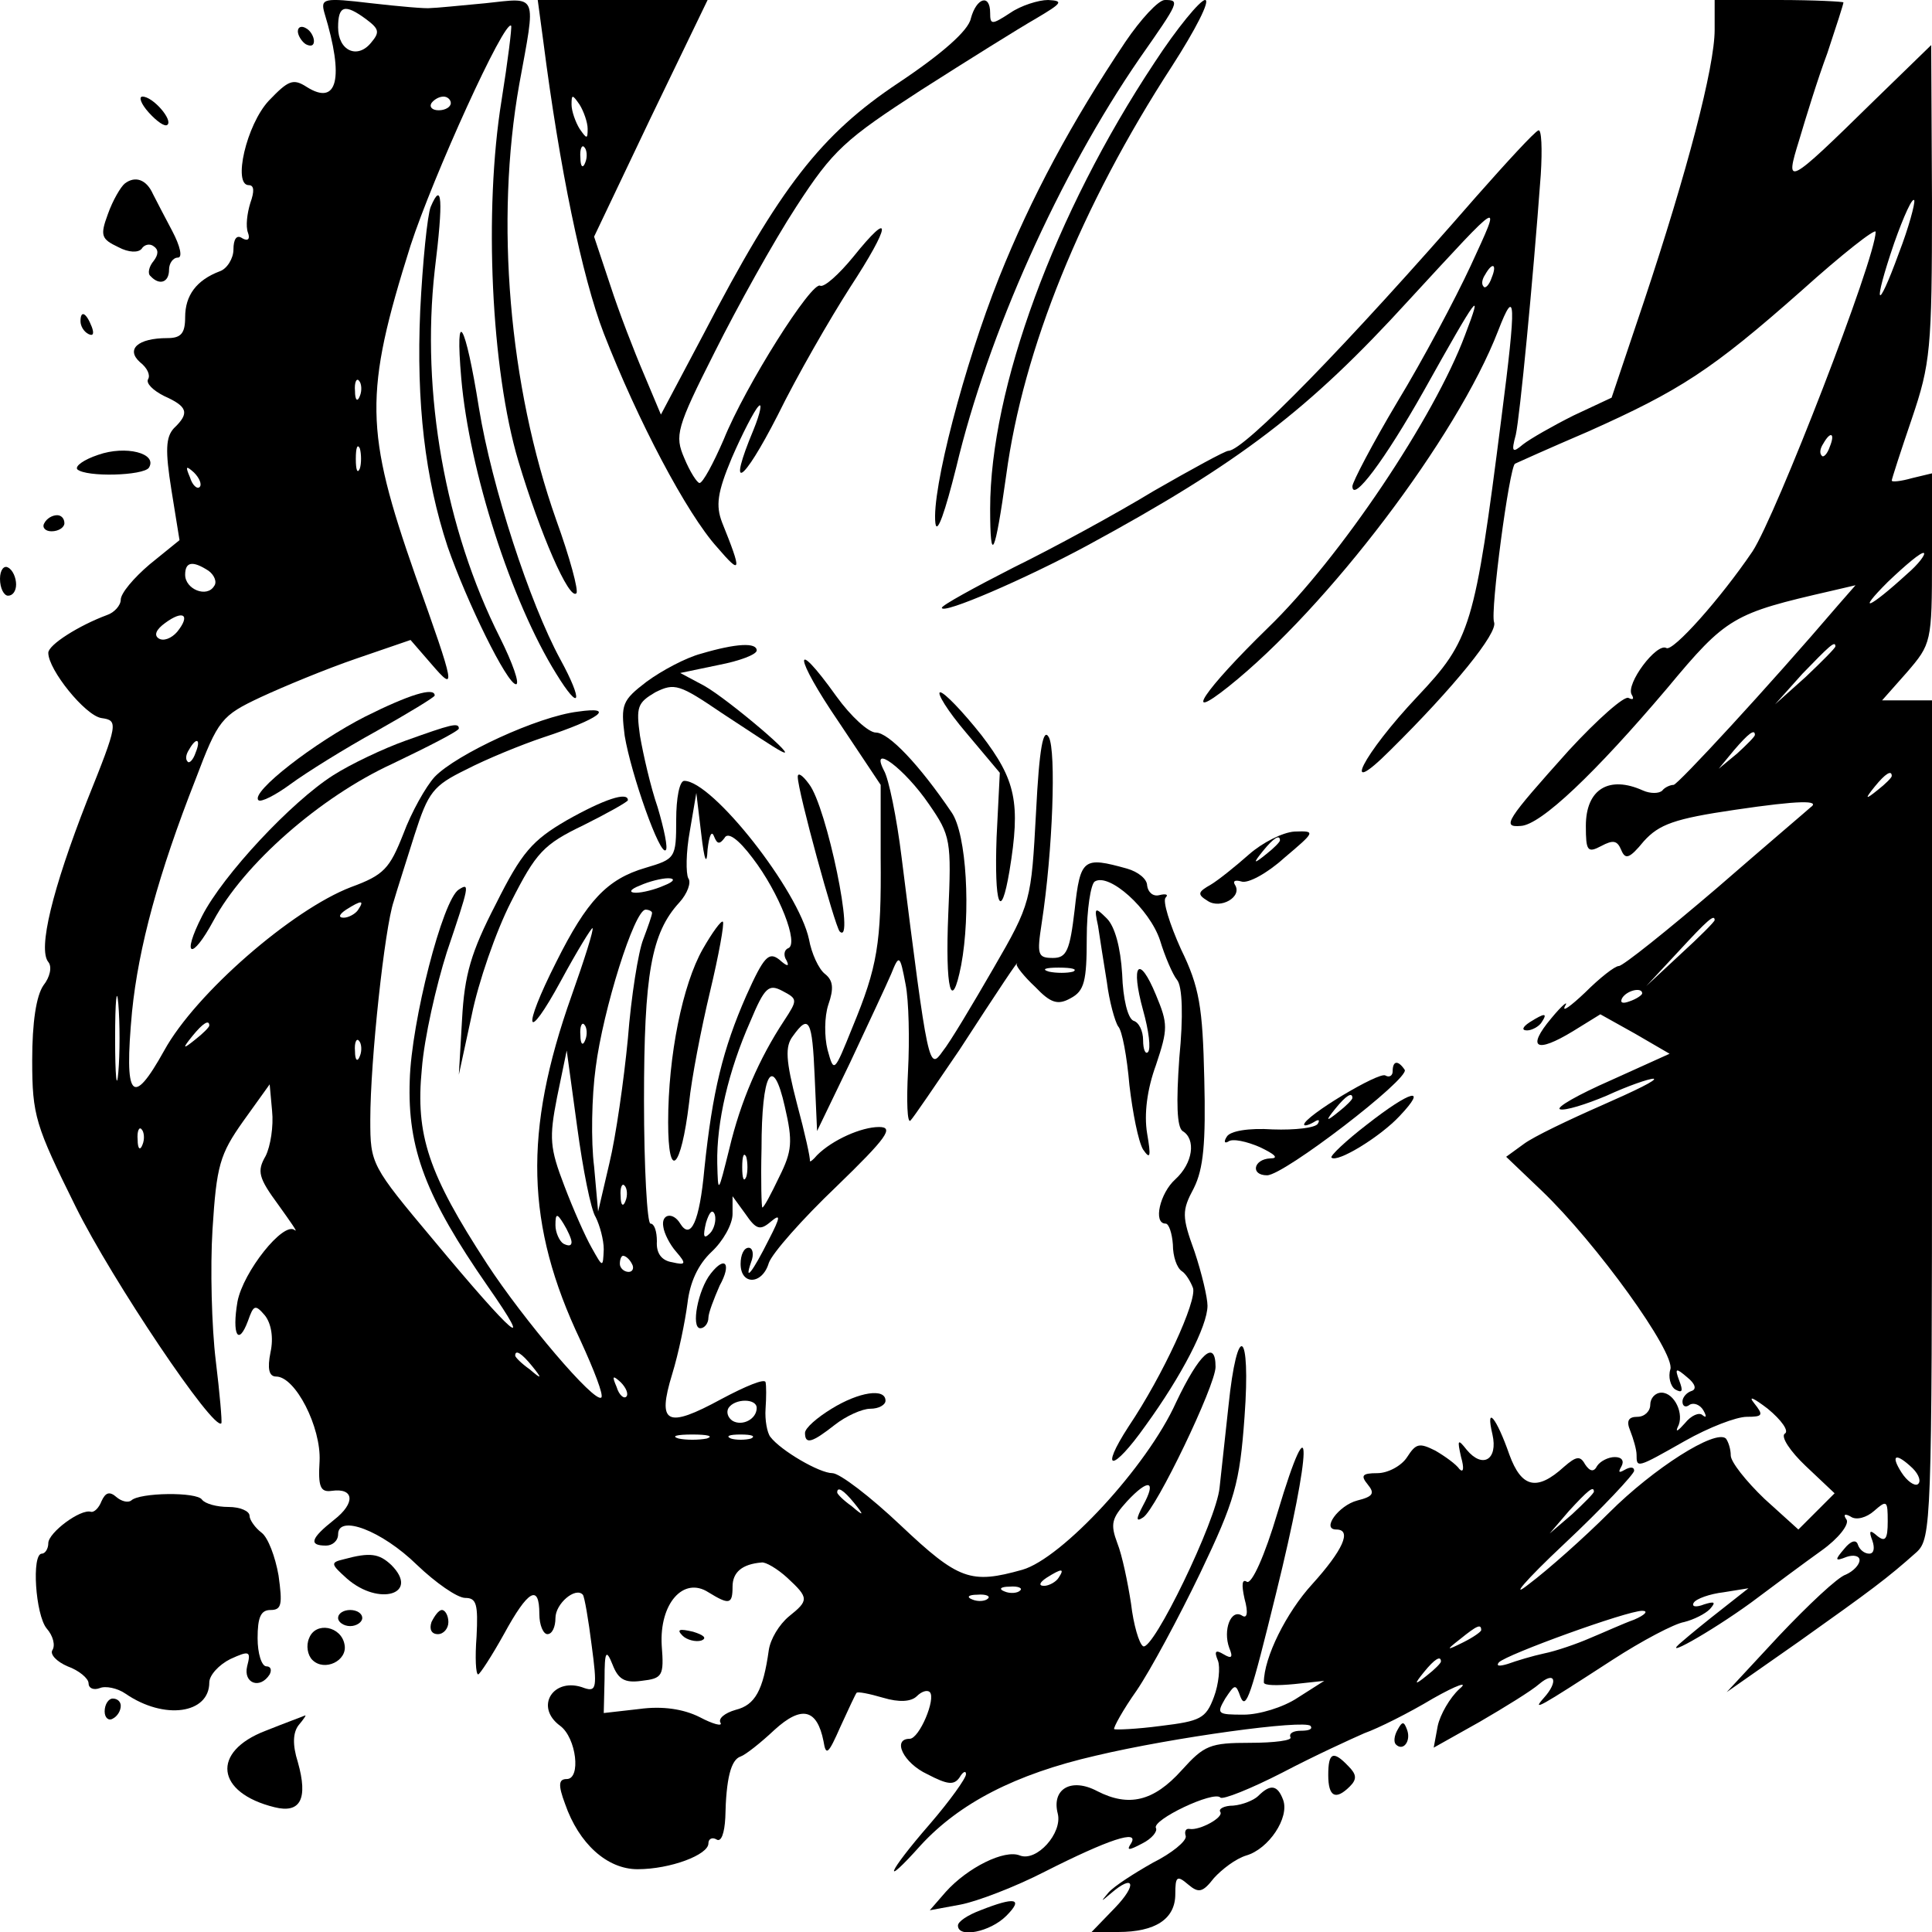 <?xml version="1.0" standalone="no"?>
<!DOCTYPE svg PUBLIC "-//W3C//DTD SVG 20010904//EN"
 "http://www.w3.org/TR/2001/REC-SVG-20010904/DTD/svg10.dtd">
<svg version="1.0" xmlns="http://www.w3.org/2000/svg"
 width="240pt" height="240pt" viewBox="0 0 240 240"
 preserveAspectRatio="xMidYMid meet">
<g transform="translate(0,240) scale(0.1,-0.1)"
fill="#000000" stroke="none">
<path d="M403 2384 c25 -82 16 -116 -22 -92 -17 11 -23 8 -47 -17 -28 -30 -45
-105 -25 -105 7 0 7 -8 2 -22 -4 -13 -6 -29 -3 -37 3 -8 0 -11 -7 -7 -7 5 -11
-1 -11 -14 0 -11 -8 -24 -17 -27 -29 -11 -43 -30 -43 -57 0 -20 -5 -26 -22
-26 -37 0 -52 -14 -34 -30 9 -7 13 -16 10 -21 -3 -5 6 -14 20 -21 29 -13 32
-21 12 -40 -10 -11 -11 -27 -3 -77 l10 -62 -37 -30 c-20 -17 -36 -36 -36 -44
0 -7 -8 -16 -17 -19 -35 -13 -73 -37 -73 -47 0 -21 46 -78 66 -81 21 -3 21 -6
-18 -103 -43 -110 -61 -184 -48 -200 5 -6 2 -19 -6 -29 -9 -13 -14 -46 -14
-93 0 -69 4 -81 54 -182 45 -91 172 -280 181 -269 1 2 -2 37 -7 78 -5 41 -7
115 -4 163 5 79 9 93 38 134 l33 46 3 -33 c2 -19 -2 -44 -8 -56 -11 -19 -9
-27 16 -61 15 -21 25 -35 20 -31 -14 11 -64 -52 -71 -89 -7 -41 1 -56 13 -24
7 20 9 21 21 7 8 -10 11 -28 7 -46 -4 -20 -2 -30 7 -30 24 0 56 -63 54 -105
-2 -32 1 -39 15 -37 28 4 30 -15 3 -36 -29 -23 -32 -32 -10 -32 8 0 15 6 15
14 0 25 54 5 98 -38 23 -22 50 -41 60 -41 14 0 16 -8 14 -48 -2 -26 -1 -47 2
-47 2 0 17 23 32 50 30 55 44 63 44 25 0 -14 5 -25 10 -25 6 0 10 9 10 20 0
18 25 39 34 29 2 -2 7 -31 11 -63 7 -52 6 -58 -9 -53 -38 15 -63 -23 -30 -47
20 -15 26 -66 8 -66 -10 0 -11 -7 -2 -31 17 -49 52 -81 90 -81 41 0 88 18 88
32 0 6 5 8 10 5 6 -4 10 8 11 27 1 49 7 72 19 76 6 2 25 17 42 33 34 31 53 26
61 -14 3 -19 6 -16 21 18 10 22 19 41 20 42 1 2 16 -1 33 -6 20 -6 35 -5 42 2
6 6 13 8 16 5 8 -8 -13 -58 -25 -58 -22 0 -8 -30 22 -44 25 -13 33 -14 40 -4
4 7 8 9 8 4 0 -5 -20 -33 -45 -62 -53 -61 -61 -82 -11 -26 48 52 117 88 217
111 97 23 259 45 267 37 3 -4 -2 -6 -12 -6 -9 0 -15 -3 -13 -8 3 -4 -20 -7
-50 -7 -50 0 -57 -3 -85 -34 -35 -39 -66 -46 -105 -26 -32 17 -57 3 -49 -28 6
-24 -26 -60 -47 -52 -19 8 -65 -15 -92 -45 l-20 -23 38 7 c21 4 68 22 105 41
79 40 118 53 107 35 -6 -9 -3 -9 14 0 12 6 19 15 17 19 -6 10 72 47 80 38 3
-3 38 11 77 31 40 21 86 42 102 49 17 6 55 25 85 43 30 17 45 22 33 12 -12
-11 -24 -32 -27 -46 l-5 -27 57 32 c31 18 65 39 74 47 20 17 24 3 6 -17 -16
-18 -6 -12 85 47 37 24 77 45 89 47 12 3 26 10 32 16 8 9 6 10 -7 6 -10 -4
-16 -3 -13 2 3 5 20 11 37 13 l31 5 -33 -26 c-18 -14 -40 -32 -48 -39 -33 -27
33 10 84 47 28 21 67 50 88 65 21 15 34 32 31 38 -5 7 -2 8 5 4 7 -5 20 -1 29
7 16 14 17 13 17 -13 0 -22 -3 -26 -13 -18 -9 8 -11 7 -6 -6 3 -9 2 -16 -4
-16 -6 0 -12 5 -14 11 -2 7 -9 5 -17 -5 -12 -14 -12 -16 3 -10 9 3 16 1 16 -4
0 -6 -8 -14 -17 -18 -10 -3 -47 -38 -83 -76 l-65 -70 90 63 c90 64 109 78 146
111 18 17 19 37 19 538 l0 520 -31 0 -31 0 31 35 c30 35 31 37 31 141 l0 106
-25 -6 c-14 -4 -25 -5 -25 -3 0 2 11 36 25 77 23 68 25 86 25 268 l-1 196 -72
-70 c-108 -106 -110 -106 -92 -48 8 27 23 76 35 108 11 33 20 61 20 63 0 1
-36 3 -80 3 l-80 0 0 -37 c0 -46 -34 -176 -88 -338 l-40 -119 -47 -22 c-26
-13 -54 -29 -63 -36 -13 -11 -15 -10 -9 12 5 23 21 187 31 323 2 32 1 57 -3
55 -5 -2 -39 -39 -77 -82 -161 -185 -289 -316 -308 -316 -4 0 -46 -23 -93 -50
-46 -28 -125 -71 -174 -95 -49 -25 -89 -47 -89 -50 0 -9 104 36 180 77 190
103 276 169 400 305 119 129 116 128 77 43 -19 -41 -60 -118 -91 -169 -31 -52
-56 -100 -56 -105 0 -21 40 32 89 119 67 120 74 129 51 69 -38 -102 -155 -277
-245 -364 -79 -77 -108 -120 -49 -73 123 98 284 310 335 442 22 57 23 38 4
-109 -33 -259 -38 -275 -104 -345 -68 -72 -98 -131 -34 -67 79 78 134 146 129
159 -5 13 19 193 26 197 2 1 42 19 91 40 114 51 153 76 265 175 50 45 92 78
92 73 0 -33 -124 -353 -153 -397 -40 -59 -99 -125 -107 -120 -12 7 -51 -45
-43 -58 3 -5 2 -7 -4 -4 -5 3 -38 -26 -74 -65 -78 -87 -84 -96 -60 -94 25 1
93 66 182 171 74 89 82 93 204 121 l30 7 -21 -24 c-88 -103 -200 -224 -205
-224 -4 0 -11 -3 -14 -7 -4 -4 -15 -4 -24 0 -42 19 -71 2 -71 -44 0 -31 2 -34
19 -25 15 8 20 7 25 -5 5 -12 10 -11 28 11 19 21 38 28 113 39 81 12 107 12
94 3 -2 -2 -55 -47 -116 -100 -62 -53 -117 -97 -122 -97 -5 0 -24 -15 -42 -33
-18 -17 -29 -25 -25 -17 5 8 -3 2 -17 -15 -31 -37 -19 -44 27 -16 l34 21 43
-24 43 -25 -73 -33 c-41 -18 -69 -34 -63 -36 6 -2 32 6 58 17 26 12 52 21 58
21 6 -1 -23 -15 -64 -33 -41 -18 -85 -39 -97 -48 l-22 -16 44 -42 c68 -65 166
-201 160 -222 -3 -9 0 -21 6 -25 9 -5 10 -2 5 11 -6 16 -4 16 10 4 10 -8 12
-15 5 -17 -6 -2 -11 -8 -11 -13 0 -6 4 -8 9 -4 5 3 13 0 17 -7 4 -7 4 -10 -1
-6 -4 4 -14 0 -22 -10 -8 -9 -12 -12 -9 -5 9 16 -4 43 -20 43 -8 0 -14 -7 -14
-15 0 -8 -7 -15 -16 -15 -11 0 -14 -5 -9 -17 4 -10 8 -24 8 -30 0 -17 0 -17
60 17 30 17 64 30 77 30 20 0 21 2 9 17 -8 10 0 6 17 -7 17 -14 27 -28 21 -31
-5 -4 7 -22 26 -40 l36 -34 -23 -23 -22 -22 -42 38 c-23 22 -42 46 -42 54 0 8
-3 17 -6 21 -13 12 -90 -37 -145 -92 -31 -31 -76 -71 -100 -89 -24 -19 -5 4
44 50 48 45 87 87 87 91 0 5 -5 5 -12 1 -7 -4 -8 -3 -4 4 4 7 1 12 -8 12 -8 0
-18 -5 -22 -11 -4 -8 -9 -7 -15 2 -6 11 -11 10 -26 -3 -34 -31 -53 -26 -68 15
-16 46 -30 63 -21 25 7 -31 -12 -43 -32 -19 -11 14 -12 13 -7 -9 4 -14 3 -20
-2 -15 -4 6 -18 16 -30 23 -20 10 -24 9 -35 -8 -7 -11 -24 -20 -37 -20 -19 0
-21 -3 -12 -14 9 -11 7 -15 -13 -20 -23 -6 -45 -36 -26 -36 20 0 8 -26 -30
-68 -32 -35 -60 -91 -60 -122 0 -4 17 -4 38 -2 l37 4 -33 -21 c-18 -12 -48
-21 -67 -21 -33 0 -34 1 -23 20 12 18 13 19 19 2 7 -17 13 2 44 128 45 182 46
248 2 101 -16 -54 -32 -89 -38 -86 -6 4 -7 -3 -3 -21 5 -18 3 -25 -3 -21 -14
9 -24 -18 -16 -40 5 -12 3 -14 -7 -8 -10 6 -12 4 -7 -8 3 -8 1 -29 -5 -45 -10
-27 -17 -30 -66 -36 -30 -4 -56 -5 -58 -4 -1 2 11 24 28 48 17 25 52 90 79
146 43 90 49 111 55 194 8 109 -9 120 -20 13 -4 -37 -9 -83 -11 -101 -4 -41
-83 -204 -95 -197 -5 3 -12 27 -15 53 -4 26 -11 60 -17 75 -9 24 -7 31 12 52
27 29 37 26 20 -5 -9 -17 -9 -21 0 -15 16 10 90 164 90 187 0 35 -20 17 -49
-44 -36 -80 -142 -194 -191 -208 -64 -18 -79 -13 -151 55 -38 36 -76 65 -85
65 -16 0 -64 28 -77 45 -4 5 -7 21 -6 35 1 14 1 29 0 33 -1 5 -25 -5 -55 -21
-68 -37 -80 -31 -61 31 8 26 16 65 19 88 3 26 13 48 30 64 14 13 26 34 26 47
l0 22 16 -22 c13 -19 18 -21 31 -10 13 11 13 7 -2 -22 -20 -40 -31 -54 -22
-28 4 10 2 18 -3 18 -6 0 -10 -9 -10 -20 0 -27 27 -26 35 1 4 12 42 55 84 95
63 61 72 74 53 74 -22 0 -58 -16 -77 -35 -5 -6 -9 -9 -9 -7 1 2 -6 34 -16 71
-14 54 -15 71 -5 84 20 28 24 20 27 -50 l3 -68 41 85 c22 47 45 96 51 110 10
25 11 24 18 -13 4 -20 5 -69 3 -107 -2 -38 -1 -66 3 -62 4 4 31 44 61 88 48
74 76 116 71 106 -1 -2 9 -15 23 -28 19 -20 28 -23 44 -14 17 9 20 21 20 75 0
35 5 67 10 70 18 11 68 -34 81 -73 6 -20 16 -43 21 -49 7 -8 8 -46 3 -97 -4
-56 -3 -86 4 -91 17 -10 13 -40 -9 -60 -19 -17 -28 -55 -12 -55 4 0 8 -12 9
-26 0 -15 5 -29 11 -33 5 -3 11 -13 14 -21 5 -16 -37 -108 -80 -172 -37 -57
-20 -57 21 1 45 62 77 124 77 149 0 10 -7 40 -16 67 -16 44 -16 51 -1 79 12
24 15 56 13 136 -2 89 -6 114 -29 161 -14 31 -23 60 -19 64 4 4 0 5 -8 3 -8
-2 -14 4 -15 12 0 8 -11 17 -25 21 -54 15 -58 13 -65 -51 -6 -51 -10 -60 -27
-60 -19 0 -20 4 -14 43 14 91 18 214 9 231 -7 13 -12 -13 -16 -93 -6 -110 -6
-113 -53 -194 -26 -45 -54 -92 -63 -103 -17 -24 -18 -22 -51 241 -6 49 -16 98
-22 108 -18 35 26 2 56 -42 27 -39 28 -45 24 -136 -4 -94 4 -125 16 -64 12 64
7 163 -12 190 -40 59 -78 99 -94 99 -9 0 -31 20 -49 45 -55 77 -53 50 3 -32
l52 -78 0 -90 c1 -107 -4 -136 -35 -211 -23 -57 -23 -57 -31 -28 -4 16 -4 41
1 56 7 20 6 30 -4 38 -8 6 -17 26 -20 43 -13 61 -120 197 -155 197 -6 0 -10
-22 -10 -48 0 -48 -1 -49 -38 -60 -48 -14 -73 -41 -111 -117 -43 -85 -38 -104
6 -23 20 37 38 66 39 65 2 -1 -10 -39 -26 -84 -60 -169 -57 -285 11 -428 17
-37 29 -68 26 -71 -8 -8 -97 97 -142 166 -73 112 -89 160 -81 242 3 39 18 104
31 145 28 83 29 87 15 78 -20 -12 -59 -164 -61 -237 -3 -85 20 -145 97 -256
60 -86 32 -62 -67 57 -78 93 -79 95 -79 150 0 74 18 239 29 271 4 14 16 51 26
83 17 53 23 61 64 81 25 13 69 31 96 40 70 23 91 39 43 32 -50 -6 -151 -53
-178 -81 -11 -12 -29 -44 -39 -71 -17 -43 -24 -51 -65 -66 -73 -28 -193 -132
-232 -203 -40 -72 -50 -60 -40 48 8 80 33 172 79 289 28 74 32 79 81 102 28
13 81 35 119 48 l67 23 26 -30 c31 -36 30 -30 -20 110 -63 180 -64 226 -6 410
28 86 117 282 125 273 1 -2 -4 -43 -12 -93 -22 -136 -13 -334 21 -448 27 -90
63 -173 72 -164 3 3 -8 44 -25 91 -59 167 -76 372 -46 541 21 115 24 108 -42
101 -32 -3 -62 -6 -68 -6 -5 -1 -39 2 -74 6 -59 7 -63 6 -58 -12z m52 -8 c16
-12 17 -16 6 -29 -17 -21 -41 -10 -41 19 0 27 8 30 35 10z m105 -104 c0 -5 -7
-9 -15 -9 -8 0 -12 4 -9 9 3 4 9 8 15 8 5 0 9 -4 9 -8z m1799 -186 c-28 -77
-33 -67 -6 12 12 34 23 58 25 53 1 -4 -7 -34 -19 -65z m-506 -31 c-3 -9 -8
-14 -10 -11 -3 3 -2 9 2 15 9 16 15 13 8 -4z m-1406 -147 c-3 -8 -6 -5 -6 6
-1 11 2 17 5 13 3 -3 4 -12 1 -19z m1826 -63 c-3 -9 -8 -14 -10 -11 -3 3 -2 9
2 15 9 16 15 13 8 -4z m-1826 -27 c-3 -7 -5 -2 -5 12 0 14 2 19 5 13 2 -7 2
-19 0 -25z m-199 -23 c-3 -3 -9 2 -12 12 -6 14 -5 15 5 6 7 -7 10 -15 7 -18z
m2121 -108 c-47 -43 -64 -50 -24 -10 22 21 42 38 45 36 2 -2 -7 -14 -21 -26z
m-2110 4 c7 -5 11 -14 7 -19 -9 -15 -36 -4 -36 14 0 16 9 18 29 5z m-39 -76
c-7 -8 -17 -12 -23 -8 -6 4 -3 11 8 19 23 17 32 10 15 -11z m2060 -18 c0 -2
-17 -19 -37 -38 l-38 -34 34 38 c33 34 41 42 41 34z m-100 -110 c0 -2 -10 -12
-22 -23 l-23 -19 19 23 c18 21 26 27 26 19z m-1937 -22 c-3 -9 -8 -14 -10 -11
-3 3 -2 9 2 15 9 16 15 13 8 -4z m2107 -29 c0 -2 -8 -10 -17 -17 -16 -13 -17
-12 -4 4 13 16 21 21 21 13z m-1471 -91 c2 17 5 24 8 16 4 -10 7 -10 13 -2 4
8 17 -1 35 -25 33 -43 58 -107 44 -112 -5 -2 -6 -9 -2 -15 4 -8 1 -8 -9 1 -13
10 -19 4 -41 -45 -29 -66 -42 -119 -52 -215 -6 -66 -17 -89 -30 -68 -9 15 -24
12 -21 -4 1 -8 8 -22 16 -31 13 -15 12 -17 -5 -13 -13 2 -20 11 -19 26 0 12
-3 22 -8 22 -4 0 -8 69 -8 153 0 157 9 208 44 246 10 11 15 25 11 30 -3 6 -3
32 2 59 l8 47 6 -50 c4 -35 7 -41 8 -20z m-54 -45 c-11 -5 -27 -9 -35 -9 -9 0
-8 4 5 9 11 5 27 9 35 9 9 0 8 -4 -5 -9z m-380 -30 c-3 -5 -12 -10 -18 -10 -7
0 -6 4 3 10 19 12 23 12 15 0z m365 -4 c0 -3 -5 -17 -11 -33 -6 -15 -15 -71
-19 -123 -5 -52 -15 -122 -23 -155 l-14 -60 -5 56 c-4 31 -3 87 2 123 9 71 48
196 62 196 4 0 8 -2 8 -4z m1320 -9 c0 -2 -19 -21 -42 -42 l-43 -40 40 43 c36
39 45 47 45 39z m-797 -64 c-7 -2 -21 -2 -30 0 -10 3 -4 5 12 5 17 0 24 -2 18
-5z m-1186 -125 c-2 -24 -4 -5 -4 42 0 47 2 66 4 43 2 -24 2 -62 0 -85z m827
64 c-31 -47 -54 -100 -68 -159 -14 -56 -14 -57 -15 -18 -1 51 14 115 41 176
18 43 23 47 40 38 19 -10 19 -11 2 -37z m1066 34 c0 -2 -7 -7 -16 -10 -8 -3
-12 -2 -9 4 6 10 25 14 25 6z m-1780 -40 c0 -2 -8 -10 -17 -17 -16 -13 -17
-12 -4 4 13 16 21 21 21 13z m467 -18 c-3 -8 -6 -5 -6 6 -1 11 2 17 5 13 3 -3
4 -12 1 -19z m-280 -20 c-3 -8 -6 -5 -6 6 -1 11 2 17 5 13 3 -3 4 -12 1 -19z
m293 -200 c5 -10 10 -28 10 -40 -1 -23 -1 -23 -15 2 -8 14 -23 48 -34 77 -18
47 -19 59 -9 110 l12 58 13 -95 c7 -52 17 -103 23 -112z m228 50 c-10 -21 -19
-38 -21 -38 -1 0 -2 33 -1 73 0 95 14 119 29 52 10 -43 9 -55 -7 -87z m-791
40 c-3 -8 -6 -5 -6 6 -1 11 2 17 5 13 3 -3 4 -12 1 -19z m750 -40 c-3 -7 -5
-2 -5 12 0 14 2 19 5 13 2 -7 2 -19 0 -25z m-150 -30 c-3 -8 -6 -5 -6 6 -1 11
2 17 5 13 3 -3 4 -12 1 -19z m105 -40 c-8 -8 -9 -4 -5 13 4 13 8 18 11 10 2
-7 -1 -18 -6 -23z m-172 -11 c0 -5 -4 -5 -10 -2 -5 3 -10 14 -10 23 0 15 2 15
10 2 5 -8 10 -19 10 -23z m75 -27 c3 -5 1 -10 -4 -10 -6 0 -11 5 -11 10 0 6 2
10 4 10 3 0 8 -4 11 -10z m-124 -127 c13 -16 12 -17 -3 -4 -10 7 -18 15 -18
17 0 8 8 3 21 -13z m117 -38 c-3 -3 -9 2 -12 12 -6 14 -5 15 5 6 7 -7 10 -15
7 -18z m162 -14 c0 -14 -18 -23 -30 -16 -6 4 -8 11 -5 16 8 12 35 12 35 0z
m-62 -38 c-10 -2 -26 -2 -35 0 -10 3 -2 5 17 5 19 0 27 -2 18 -5z m55 0 c-7
-2 -19 -2 -25 0 -7 3 -2 5 12 5 14 0 19 -2 13 -5z m1443 -37 c8 -8 11 -17 6
-20 -4 -2 -13 4 -20 15 -14 22 -7 25 14 5z m-1315 -43 c13 -16 12 -17 -3 -4
-10 7 -18 15 -18 17 0 8 8 3 21 -13z m919 14 c0 -2 -12 -14 -27 -28 l-28 -24
24 28 c23 25 31 32 31 24z m-1002 -107 c27 -25 27 -28 2 -48 -12 -10 -23 -28
-25 -42 -7 -50 -17 -68 -41 -74 -14 -4 -22 -11 -19 -16 3 -5 -9 -2 -26 7 -20
10 -46 14 -75 10 l-44 -5 1 42 c0 35 2 38 10 18 7 -18 15 -23 36 -20 26 3 28
6 25 44 -3 52 27 86 58 66 26 -16 30 -15 30 7 0 18 12 28 36 30 5 1 20 -8 32
-19z m337 0 c-3 -5 -12 -10 -18 -10 -7 0 -6 4 3 10 19 12 23 12 15 0z m-48
-16 c-3 -3 -12 -4 -19 -1 -8 3 -5 6 6 6 11 1 17 -2 13 -5z m-40 -10 c-3 -3
-12 -4 -19 -1 -8 3 -5 6 6 6 11 1 17 -2 13 -5z m803 -26 c-14 -5 -38 -16 -55
-23 -16 -7 -42 -16 -57 -19 -14 -3 -34 -9 -45 -13 -10 -3 -15 -3 -11 2 10 10
159 64 178 64 8 0 4 -5 -10 -11z m-190 -13 c0 -2 -10 -9 -22 -15 -22 -11 -22
-10 -4 4 21 17 26 19 26 11z m-50 -39 c0 -2 -8 -10 -17 -17 -16 -13 -17 -12
-4 4 13 16 21 21 21 13z"/>
<path d="M873 1221 c-25 -44 -43 -132 -43 -215 0 -74 16 -59 26 24 3 30 15 92
26 138 11 46 18 85 16 87 -2 2 -13 -13 -25 -34z"/>
<path d="M848 368 c5 -5 16 -8 23 -6 8 3 3 7 -10 11 -17 4 -21 3 -13 -5z"/>
<path d="M675 2348 c20 -156 48 -292 75 -362 42 -108 103 -224 141 -266 30
-35 31 -31 6 31 -8 21 -6 37 12 80 13 30 28 59 33 64 5 6 3 -7 -6 -29 -33 -79
-14 -68 30 18 24 49 65 120 90 159 51 78 53 99 4 38 -18 -22 -36 -38 -41 -36
-10 7 -93 -124 -120 -191 -13 -30 -26 -54 -30 -54 -3 0 -12 14 -19 31 -12 28
-10 37 38 132 28 56 73 137 101 180 46 71 61 84 155 145 58 37 122 77 143 89
32 19 35 22 15 23 -12 0 -34 -7 -47 -16 -23 -15 -25 -15 -25 0 0 24 -17 19
-24 -7 -3 -15 -36 -44 -90 -80 -96 -64 -147 -129 -242 -312 l-53 -100 -21 50
c-12 28 -31 77 -42 111 l-20 60 70 147 71 147 -106 0 -105 0 7 -52z m55 -108
c0 -13 -1 -13 -10 0 -5 8 -10 22 -10 30 0 13 1 13 10 0 5 -8 10 -22 10 -30z
m-3 -42 c-3 -8 -6 -5 -6 6 -1 11 2 17 5 13 3 -3 4 -12 1 -19z"/>
<path d="M1398 2348 c-67 -100 -117 -193 -157 -293 -43 -108 -84 -264 -79
-305 2 -15 12 14 26 70 39 164 128 363 228 508 49 70 50 72 31 72 -8 0 -30
-24 -49 -52z"/>
<path d="M1434 2322 c-124 -187 -204 -405 -204 -554 0 -71 6 -58 20 42 21 156
93 334 206 508 29 45 48 82 41 82 -6 0 -35 -35 -63 -78z"/>
<path d="M370 2361 c0 -5 5 -13 10 -16 6 -3 10 -2 10 4 0 5 -4 13 -10 16 -5 3
-10 2 -10 -4z"/>
<path d="M185 2260 c10 -11 20 -18 23 -15 7 6 -18 35 -31 35 -5 0 -2 -9 8 -20z"/>
<path d="M155 2172 c-5 -4 -15 -21 -21 -38 -10 -27 -8 -31 13 -41 13 -7 25 -7
29 -2 3 5 10 7 15 3 6 -4 6 -10 0 -18 -6 -7 -8 -16 -4 -19 11 -12 23 -8 23 8
0 8 5 15 11 15 6 0 3 14 -7 33 -9 17 -20 38 -24 46 -8 18 -22 23 -35 13z"/>
<path d="M535 2143 c-4 -10 -10 -68 -13 -129 -5 -115 6 -208 34 -293 24 -69
74 -171 85 -171 5 0 -4 26 -20 58 -68 135 -98 304 -81 456 11 89 9 112 -5 79z"/>
<path d="M100 2001 c0 -6 4 -13 10 -16 6 -3 7 1 4 9 -7 18 -14 21 -14 7z"/>
<path d="M573 1930 c10 -115 62 -277 118 -367 30 -49 34 -35 5 18 -38 70 -85
214 -101 312 -17 107 -30 129 -22 37z"/>
<path d="M122 1835 c-18 -6 -29 -14 -26 -18 11 -10 82 -8 89 2 11 18 -29 28
-63 16z"/>
<path d="M55 1750 c-3 -5 1 -10 9 -10 9 0 16 5 16 10 0 6 -4 10 -9 10 -6 0
-13 -4 -16 -10z"/>
<path d="M0 1681 c0 -12 5 -21 10 -21 6 0 10 6 10 14 0 8 -4 18 -10 21 -5 3
-10 -3 -10 -14z"/>
<path d="M871 1588 c-19 -5 -49 -21 -68 -35 -30 -23 -32 -28 -27 -67 8 -48 44
-150 51 -142 3 2 -2 26 -10 53 -9 26 -18 66 -22 89 -5 36 -3 41 19 54 24 12
30 10 83 -26 32 -21 65 -43 73 -47 28 -15 -65 64 -95 81 l-30 16 48 10 c26 5
47 13 47 18 0 10 -25 9 -69 -4z"/>
<path d="M454 1510 c-63 -32 -143 -94 -133 -104 3 -3 21 6 40 20 19 14 67 44
107 66 39 22 72 42 72 44 0 11 -32 1 -86 -26z"/>
<path d="M1200 1490 l42 -50 -4 -80 c-3 -84 5 -107 16 -42 14 85 8 113 -35
169 -23 29 -46 53 -51 53 -5 0 9 -23 32 -50z"/>
<path d="M504 1480 c-28 -10 -68 -29 -90 -43 -52 -33 -137 -124 -163 -175 -26
-51 -13 -56 14 -6 38 71 133 154 222 195 46 22 83 41 83 44 0 8 -10 5 -66 -15z"/>
<path d="M991 1435 c0 -18 46 -185 52 -192 20 -20 -16 155 -38 183 -8 11 -14
15 -14 9z"/>
<path d="M704 1381 c-43 -25 -56 -40 -88 -104 -31 -60 -39 -88 -42 -143 l-4
-69 16 74 c8 40 30 104 49 141 31 61 40 71 90 95 30 15 55 29 55 31 0 11 -30
1 -76 -25z"/>
<path d="M1552 1339 c-17 -15 -38 -32 -48 -38 -16 -9 -17 -12 -4 -20 16 -11
44 5 34 20 -3 5 1 6 8 4 8 -3 32 10 53 29 39 33 40 34 13 33 -15 -1 -40 -14
-56 -28z m38 17 c0 -2 -8 -10 -17 -17 -16 -13 -17 -12 -4 4 13 16 21 21 21 13z"/>
<path d="M1364 1250 c2 -14 7 -45 11 -70 3 -24 10 -49 14 -55 5 -5 11 -38 14
-73 4 -34 11 -70 17 -80 9 -13 10 -9 5 20 -4 24 0 55 11 85 15 45 15 51 0 87
-21 51 -32 39 -16 -19 7 -25 10 -48 6 -52 -3 -3 -6 3 -6 15 0 11 -5 22 -12 24
-7 3 -13 27 -14 58 -2 33 -9 59 -19 69 -15 15 -16 14 -11 -9z"/>
<path d="M1900 1130 c-9 -6 -10 -10 -3 -10 6 0 15 5 18 10 8 12 4 12 -15 0z"/>
<path d="M1730 1069 c0 -5 -4 -8 -9 -5 -8 5 -101 -51 -101 -61 0 -2 5 -1 12 3
6 4 8 3 5 -2 -3 -5 -28 -8 -56 -7 -30 2 -53 -2 -57 -9 -4 -6 -3 -9 2 -6 5 4
23 0 39 -7 19 -9 24 -14 13 -14 -21 -1 -25 -21 -4 -21 21 0 177 120 171 131
-8 12 -15 12 -15 -2z m-50 -33 c0 -2 -8 -10 -17 -17 -16 -13 -17 -12 -4 4 13
16 21 21 21 13z"/>
<path d="M1698 1003 c-26 -20 -46 -39 -44 -41 7 -7 61 26 85 52 35 37 14 32
-41 -11z"/>
<path d="M883 818 c-16 -20 -25 -68 -13 -68 5 0 10 6 10 13 0 6 7 24 14 40 15
27 7 38 -11 15z"/>
<path d="M1033 650 c-18 -11 -33 -24 -33 -30 0 -15 9 -12 37 10 14 11 34 20
44 20 11 0 19 5 19 10 0 16 -33 11 -67 -10z"/>
<path d="M126 535 c-3 -8 -9 -14 -13 -13 -13 4 -53 -26 -53 -39 0 -7 -4 -13
-8 -13 -13 0 -8 -76 6 -93 8 -9 11 -21 7 -27 -3 -5 5 -14 19 -20 14 -5 26 -15
26 -21 0 -6 6 -9 14 -6 7 3 22 0 32 -7 48 -33 104 -25 104 14 0 9 12 22 26 29
24 11 26 10 21 -9 -5 -21 16 -29 28 -10 3 6 1 10 -4 10 -6 0 -11 16 -11 35 0
26 4 35 16 35 14 0 15 7 10 43 -4 23 -13 47 -21 53 -8 6 -15 16 -15 21 0 6
-12 11 -26 11 -15 0 -29 4 -33 9 -6 10 -78 9 -88 -1 -4 -3 -12 -1 -18 4 -9 8
-14 6 -19 -5z"/>
<path d="M427 463 c-17 -4 -16 -6 4 -24 40 -35 91 -19 55 17 -15 14 -26 16
-59 7z"/>
<path d="M420 390 c0 -5 7 -10 15 -10 8 0 15 5 15 10 0 6 -7 10 -15 10 -8 0
-15 -4 -15 -10z"/>
<path d="M536 385 c-3 -9 0 -15 8 -15 7 0 13 7 13 15 0 8 -4 15 -8 15 -4 0 -9
-7 -13 -15z"/>
<path d="M384 365 c-4 -9 -2 -21 4 -27 15 -15 44 -1 40 19 -4 23 -36 29 -44 8z"/>
<path d="M130 274 c0 -8 5 -12 10 -9 6 3 10 10 10 16 0 5 -4 9 -10 9 -5 0 -10
-7 -10 -16z"/>
<path d="M330 250 c-68 -26 -62 -77 11 -95 32 -8 42 10 29 56 -7 22 -6 37 1
46 6 7 10 13 8 12 -2 -1 -24 -9 -49 -19z"/>
<path d="M1736 251 c-4 -7 -5 -15 -2 -18 9 -9 19 4 14 18 -4 11 -6 11 -12 0z"/>
<path d="M1650 195 c0 -27 9 -32 27 -14 9 9 8 15 -2 25 -19 20 -25 17 -25 -11z"/>
<path d="M1563 169 c-5 -5 -19 -11 -31 -12 -11 0 -19 -4 -16 -8 4 -7 -26 -23
-38 -21 -5 1 -7 -3 -5 -9 1 -6 -17 -21 -41 -33 -23 -13 -48 -29 -55 -37 -10
-12 -10 -12 3 -1 29 25 33 11 5 -18 l-29 -30 33 0 c46 0 71 16 71 47 0 22 2
24 16 12 13 -11 18 -10 32 8 10 11 27 24 40 28 28 8 54 47 46 69 -7 19 -16 20
-31 5z"/>
<path d="M1218 27 c-16 -6 -28 -14 -28 -19 0 -16 40 -8 60 12 22 22 11 24 -32
7z"/>
</g>
</svg>
